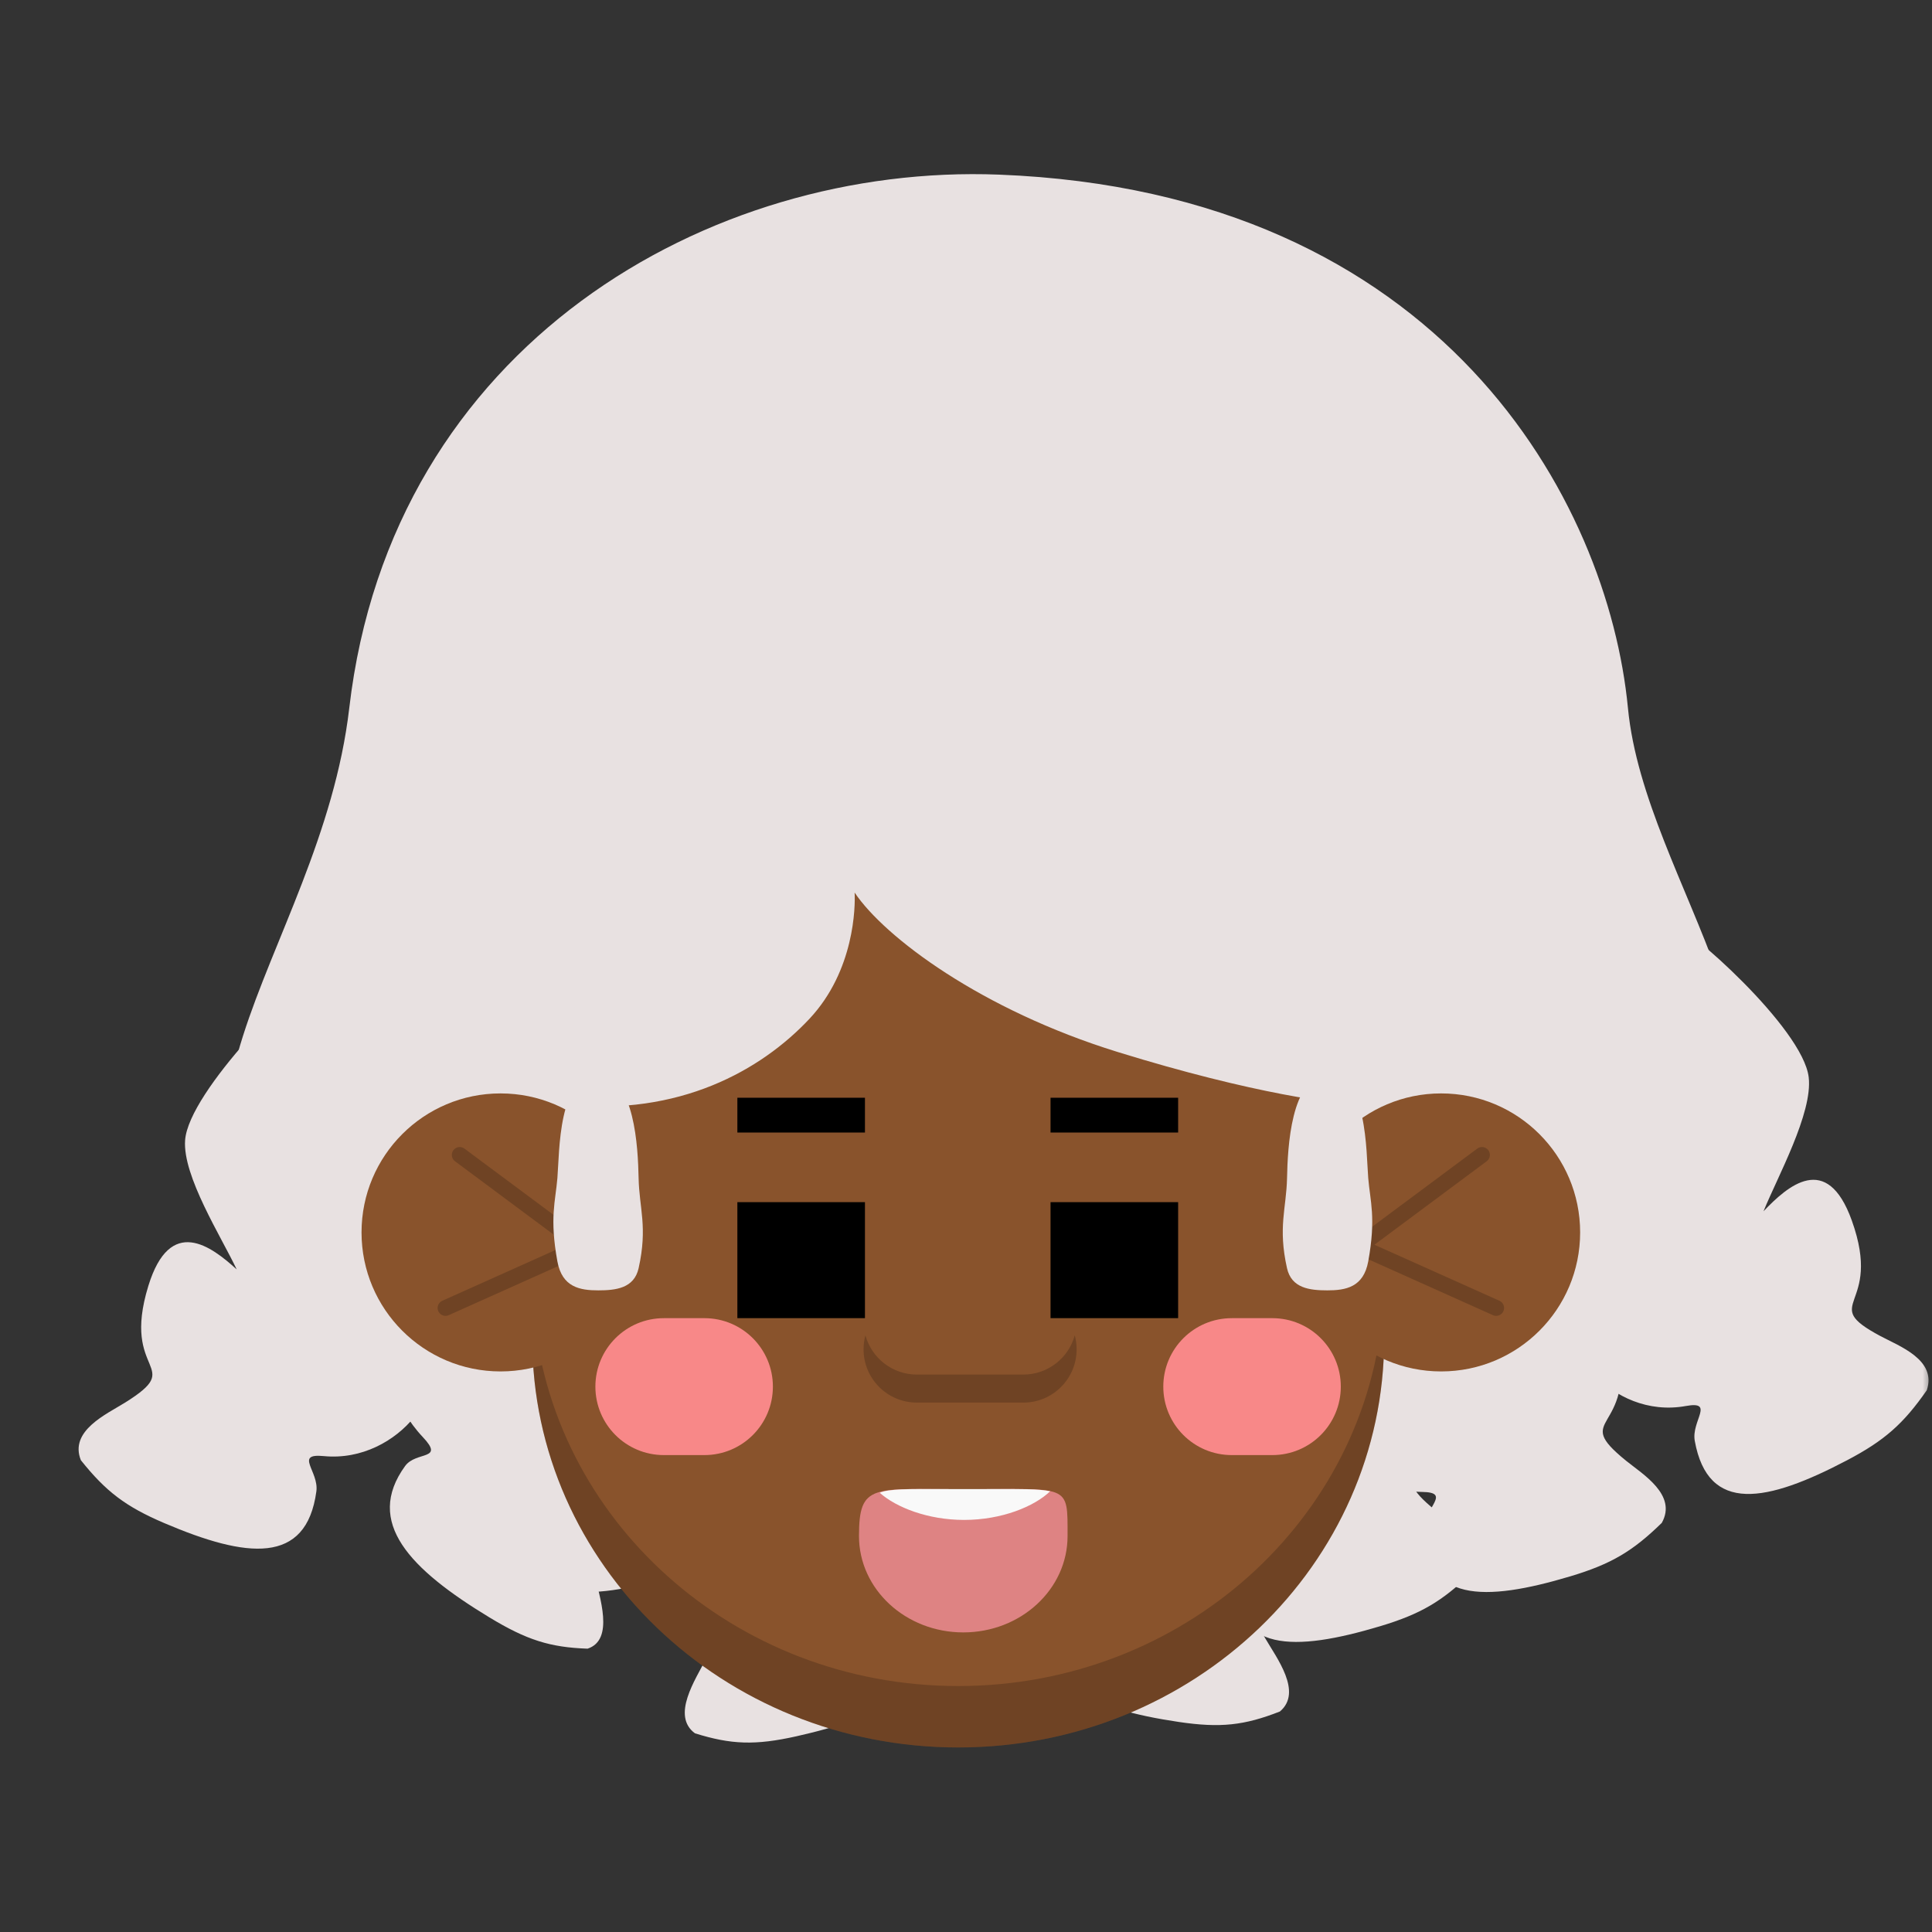 <svg width="100" height="100" viewBox="0 0 100 100" fill="none" xmlns="http://www.w3.org/2000/svg">
<rect x="0" y="0" width="100" height="100" fill="#333333" stroke="none"/>
<mask id="mask0_329_1584" style="mask-type:luminance" maskUnits="userSpaceOnUse" x="0" y="0" width="100" height="100">
<path d="M100 0H0V100H100V0Z" fill="white"/>
</mask>
<g mask="url(#mask0_329_1584)">
<path d="M18.078 36.647C20.265 17.847 36.716 8.453 51.713 9.039C74.678 9.935 83.237 25.983 84.262 36.647C85.139 45.773 94.484 55.116 88.12 64.057C77.692 78.709 20.964 70.01 16.692 66.948C5.38 58.841 16.571 49.605 18.078 36.647Z" fill="#E8E1E1"/>
<path d="M52.302 68.073C54.94 63.069 51.174 60.982 50.623 60.577C46.206 58.467 36.742 59.588 34.72 61.517C34.124 62.087 31.806 70.417 32.843 72.66C33.597 74.29 36.805 75.726 38.285 76.662C36.597 76.445 33.995 76.353 34.744 80.092C35.699 84.856 38.357 82.294 36.546 85.857C35.998 86.935 34.731 88.804 35.971 89.716C37.85 90.302 39.09 90.347 41.226 89.869C45.746 88.857 48.588 87.324 47.236 83.815C46.869 82.862 45.308 82.853 46.708 82.061C50.294 80.031 50.797 74.676 48.408 74.431C47.149 74.302 49.664 73.078 52.302 68.073ZM28.004 66.637C32.56 63.892 30.392 59.854 30.122 59.176C27.42 54.731 18.98 50.069 16.384 50.53C15.618 50.666 9.767 56.468 9.581 59.018C9.445 60.871 11.454 64.017 12.251 65.704C10.941 64.513 8.809 62.886 7.679 66.555C6.24 71.228 9.666 70.601 6.478 72.596C5.514 73.198 3.576 74.056 4.185 75.579C5.481 77.201 6.497 77.979 8.507 78.837C12.761 80.652 15.857 81.021 16.375 77.193C16.515 76.153 15.215 75.217 16.758 75.367C20.709 75.75 23.645 71.434 21.763 69.802C20.771 68.942 23.448 69.382 28.004 66.637Z" fill="#E8E1E1"/>
<path d="M19.756 59.066C18.384 53.375 22.485 52.636 23.108 52.432C27.838 51.89 36.666 56.147 38.159 58.678C38.6 59.425 38.892 68.203 37.375 70.008C36.274 71.32 32.859 71.621 31.221 72.023C32.892 72.382 35.413 73.167 33.825 76.506C31.802 80.759 29.845 77.406 30.757 81.436C31.032 82.655 31.816 84.876 30.413 85.335C28.473 85.266 27.271 84.893 25.331 83.716C21.227 81.226 18.854 78.799 20.966 75.884C21.54 75.092 23.04 75.608 21.88 74.377C18.907 71.223 19.668 65.912 22.018 66.48C23.257 66.779 21.127 64.758 19.756 59.066ZM48.843 68.19C45.955 63.389 49.607 61.029 50.137 60.583C54.437 58.151 63.941 58.573 66.057 60.349C66.682 60.873 69.419 69.017 68.499 71.332C67.83 73.014 64.701 74.684 63.271 75.729C64.945 75.388 67.538 75.103 66.98 78.891C66.27 83.716 63.487 81.355 65.476 84.778C66.077 85.813 67.438 87.585 66.247 88.587C64.401 89.31 63.165 89.447 61.009 89.127C56.446 88.451 53.531 87.13 54.702 83.528C55.02 82.55 56.577 82.426 55.139 81.738C51.456 79.977 50.681 74.669 53.053 74.249C54.303 74.027 51.731 72.99 48.843 68.19ZM75.707 64.922C71.064 62.536 73.027 58.3 73.264 57.597C75.737 52.909 83.889 47.532 86.484 47.783C87.249 47.857 93.316 53.21 93.618 55.757C93.838 57.608 91.992 60.934 91.279 62.695C92.522 61.391 94.561 59.581 95.85 63.176C97.492 67.755 94.067 67.405 97.319 69.149C98.302 69.676 100.263 70.379 99.73 71.96C98.52 73.696 97.549 74.561 95.596 75.587C91.462 77.76 88.41 78.384 87.721 74.579C87.533 73.545 88.779 72.499 87.257 72.775C83.358 73.484 80.249 69.386 82.039 67.592C82.983 66.646 80.349 67.308 75.707 64.922Z" fill="#E8E1E1"/>
<path d="M63.688 67.29C59.562 64.053 62.268 60.275 62.63 59.63C65.919 55.506 74.918 51.8 77.422 52.545C78.161 52.766 83.143 59.188 82.974 61.746C82.85 63.605 80.427 66.513 79.404 68.105C80.864 67.065 83.2 65.681 83.808 69.457C84.583 74.268 81.281 73.264 84.158 75.602C85.028 76.308 86.826 77.376 86.013 78.825C84.505 80.296 83.392 80.957 81.284 81.589C76.823 82.925 73.708 82.949 73.728 79.082C73.733 78.031 75.149 77.244 73.603 77.222C69.639 77.166 67.335 72.546 69.424 71.13C70.525 70.384 67.814 70.526 63.688 67.29Z" fill="#E8E1E1"/>
<path d="M53.838 69.874C49.712 66.637 52.418 62.858 52.78 62.215C56.07 58.09 65.068 54.384 67.572 55.129C68.311 55.349 73.293 61.772 73.124 64.33C73.001 66.189 70.577 69.097 69.554 70.689C71.014 69.648 73.35 68.265 73.958 72.041C74.733 76.852 71.431 75.848 74.308 78.186C75.178 78.892 76.976 79.96 76.163 81.409C74.655 82.88 73.542 83.541 71.434 84.173C66.973 85.509 63.858 85.533 63.878 81.666C63.883 80.615 65.299 79.828 63.753 79.806C59.79 79.75 57.485 75.13 59.574 73.714C60.675 72.968 57.965 73.11 53.838 69.874Z" fill="#E8E1E1"/>
<path d="M36.076 71.165C31.95 67.929 34.656 64.15 35.018 63.507C38.308 59.382 47.306 55.676 49.81 56.421C50.549 56.642 55.531 63.064 55.362 65.622C55.239 67.481 52.815 70.389 51.792 71.981C53.252 70.941 55.588 69.557 56.196 73.333C56.971 78.144 53.669 77.14 56.546 79.478C57.416 80.184 59.214 81.252 58.401 82.701C56.893 84.172 55.78 84.834 53.672 85.465C49.211 86.8 46.096 86.825 46.116 82.958C46.121 81.907 47.538 81.12 45.991 81.098C42.028 81.042 39.723 76.422 41.812 75.006C42.913 74.26 40.203 74.401 36.076 71.165Z" fill="#E8E1E1"/>
<path d="M17.184 67.29C13.057 64.053 15.764 60.275 16.125 59.63C19.415 55.506 28.413 51.8 30.918 52.545C31.657 52.766 36.639 59.188 36.469 61.746C36.346 63.605 33.922 66.513 32.899 68.105C34.36 67.065 36.696 65.681 37.304 69.457C38.078 74.268 34.777 73.264 37.654 75.602C38.523 76.308 40.322 77.376 39.508 78.825C38.001 80.296 36.888 80.957 34.78 81.589C30.319 82.925 27.204 82.949 27.224 79.082C27.229 78.031 28.645 77.244 27.099 77.222C23.135 77.166 20.831 72.546 22.919 71.13C24.02 70.384 21.31 70.526 17.184 67.29Z" fill="#E8E1E1"/>
<path d="M71.642 69.043C71.644 68.955 71.644 68.867 71.644 68.778C71.644 57.087 61.773 43.241 49.597 43.241C37.421 43.241 27.551 57.087 27.551 68.778C27.551 68.867 27.551 68.955 27.552 69.043C27.551 69.132 27.551 69.22 27.551 69.308C27.551 80.983 37.421 90.448 49.597 90.448C61.773 90.448 71.644 80.983 71.644 69.308C71.644 69.22 71.644 69.132 71.642 69.043Z" fill="#89532C"/>
<path d="M71.584 67.706C70.743 78.645 61.22 87.269 49.597 87.269C37.974 87.269 28.452 78.645 27.611 67.706C27.571 68.244 27.551 68.778 27.551 69.309C27.551 80.984 37.421 90.448 49.597 90.448C61.773 90.448 71.644 80.984 71.644 69.309C71.644 68.778 71.624 68.244 71.584 67.706Z" fill="black" fill-opacity="0.19"/>
<path d="M55.257 79.505C55.257 82.26 52.84 84.493 49.859 84.493C46.878 84.493 44.461 82.26 44.461 79.505C44.461 76.75 45.181 77.083 49.859 77.083C55.401 77.083 55.257 76.75 55.257 79.505Z" fill="#DE8383"/>
<path fill-rule="evenodd" clip-rule="evenodd" d="M54.356 77.188C53.535 77.977 51.849 78.671 49.903 78.671C48.022 78.671 46.385 78.023 45.535 77.266C45.998 77.062 46.958 77.066 48.866 77.073C49.246 77.074 49.663 77.075 50.122 77.075C50.541 77.075 50.927 77.074 51.283 77.073C52.819 77.067 53.781 77.063 54.356 77.188Z" fill="#F9F9F9"/>
<path d="M81.788 63.79C81.788 59.816 78.567 56.595 74.593 56.595C70.62 56.595 67.398 59.816 67.398 63.79C67.398 67.763 70.62 70.985 74.593 70.985C78.567 70.985 81.788 67.763 81.788 63.79Z" fill="#89532C"/>
<path d="M76.707 59.779L70.338 64.515L77.442 67.7" stroke="black" stroke-opacity="0.19" stroke-width="0.817" stroke-linecap="round" stroke-linejoin="round"/>
<path d="M18.713 63.79C18.713 59.816 21.935 56.595 25.908 56.595C29.882 56.595 33.103 59.816 33.103 63.79C33.103 67.763 29.882 70.985 25.908 70.985C21.935 70.985 18.713 67.763 18.713 63.79Z" fill="#89532C"/>
<path d="M23.795 59.779L30.164 64.515L23.06 67.7" stroke="black" stroke-opacity="0.19" stroke-width="0.817" stroke-linecap="round" stroke-linejoin="round"/>
<path d="M38.166 62.223H44.77V68.227H38.166V62.223ZM38.166 56.819H44.77V58.62H38.166V56.819ZM54.376 62.223H60.98V68.227H54.376V62.223ZM54.376 56.819H60.98V58.62H54.376V56.819Z" fill="black"/>
<path d="M36.461 68.228H34.361C32.404 68.228 30.817 69.814 30.817 71.771C30.817 73.729 32.404 75.315 34.361 75.315H36.461C38.418 75.315 40.005 73.729 40.005 71.771C40.005 69.814 38.418 68.228 36.461 68.228Z" fill="#F88888"/>
<path d="M65.856 68.228H63.756C61.799 68.228 60.212 69.814 60.212 71.771C60.212 73.729 61.799 75.315 63.756 75.315H65.856C67.814 75.315 69.4 73.729 69.4 71.771C69.4 69.814 67.814 68.228 65.856 68.228Z" fill="#F88888"/>
<path d="M44.794 69.115C44.73 69.352 44.698 69.596 44.698 69.841C44.698 71.363 45.932 72.598 47.455 72.598H52.969C54.492 72.598 55.726 71.363 55.726 69.841C55.726 69.59 55.692 69.347 55.63 69.115C55.311 70.286 54.24 71.147 52.969 71.147H47.455C46.184 71.147 45.113 70.286 44.794 69.115Z" fill="black" fill-opacity="0.19"/>
<path d="M33.054 60.974C33.021 59.408 32.857 55.746 30.968 55.629C28.887 55.629 28.962 59.624 28.851 60.974C28.753 62.17 28.437 63.025 28.851 65.293C29.095 66.626 30.013 66.79 30.968 66.789C31.875 66.788 32.821 66.683 33.054 65.644C33.532 63.511 33.086 62.539 33.054 60.974Z" fill="#E8E1E1"/>
<path d="M66.617 60.974C66.649 59.408 66.814 55.746 68.702 55.629C70.783 55.629 70.708 59.624 70.819 60.974C70.917 62.17 71.233 63.025 70.819 65.293C70.575 66.626 69.657 66.79 68.702 66.789C67.795 66.788 66.85 66.683 66.616 65.644C66.138 63.511 66.584 62.539 66.617 60.974Z" fill="#E8E1E1"/>
<path d="M69.226 48.87C70.004 50.752 70.591 52.966 70.591 57.181C69.285 57.181 64.908 56.635 57.848 54.45C50.788 52.266 45.791 48.514 44.235 46.199C44.275 46.912 44.235 50.236 41.901 52.729C39.381 55.421 35.142 57.775 29.336 57.181C29.336 54.437 29.578 51.72 30.625 49.185C31.672 46.651 33.206 44.347 35.142 42.406C37.075 40.467 39.372 38.927 41.901 37.877C44.428 36.827 47.138 36.286 49.875 36.286C52.611 36.286 55.321 36.827 57.848 37.877C60.377 38.927 62.674 40.467 64.608 42.406C66.542 44.346 68.179 46.336 69.226 48.87Z" fill="#E8E1E1"/>
</g>
</svg>
